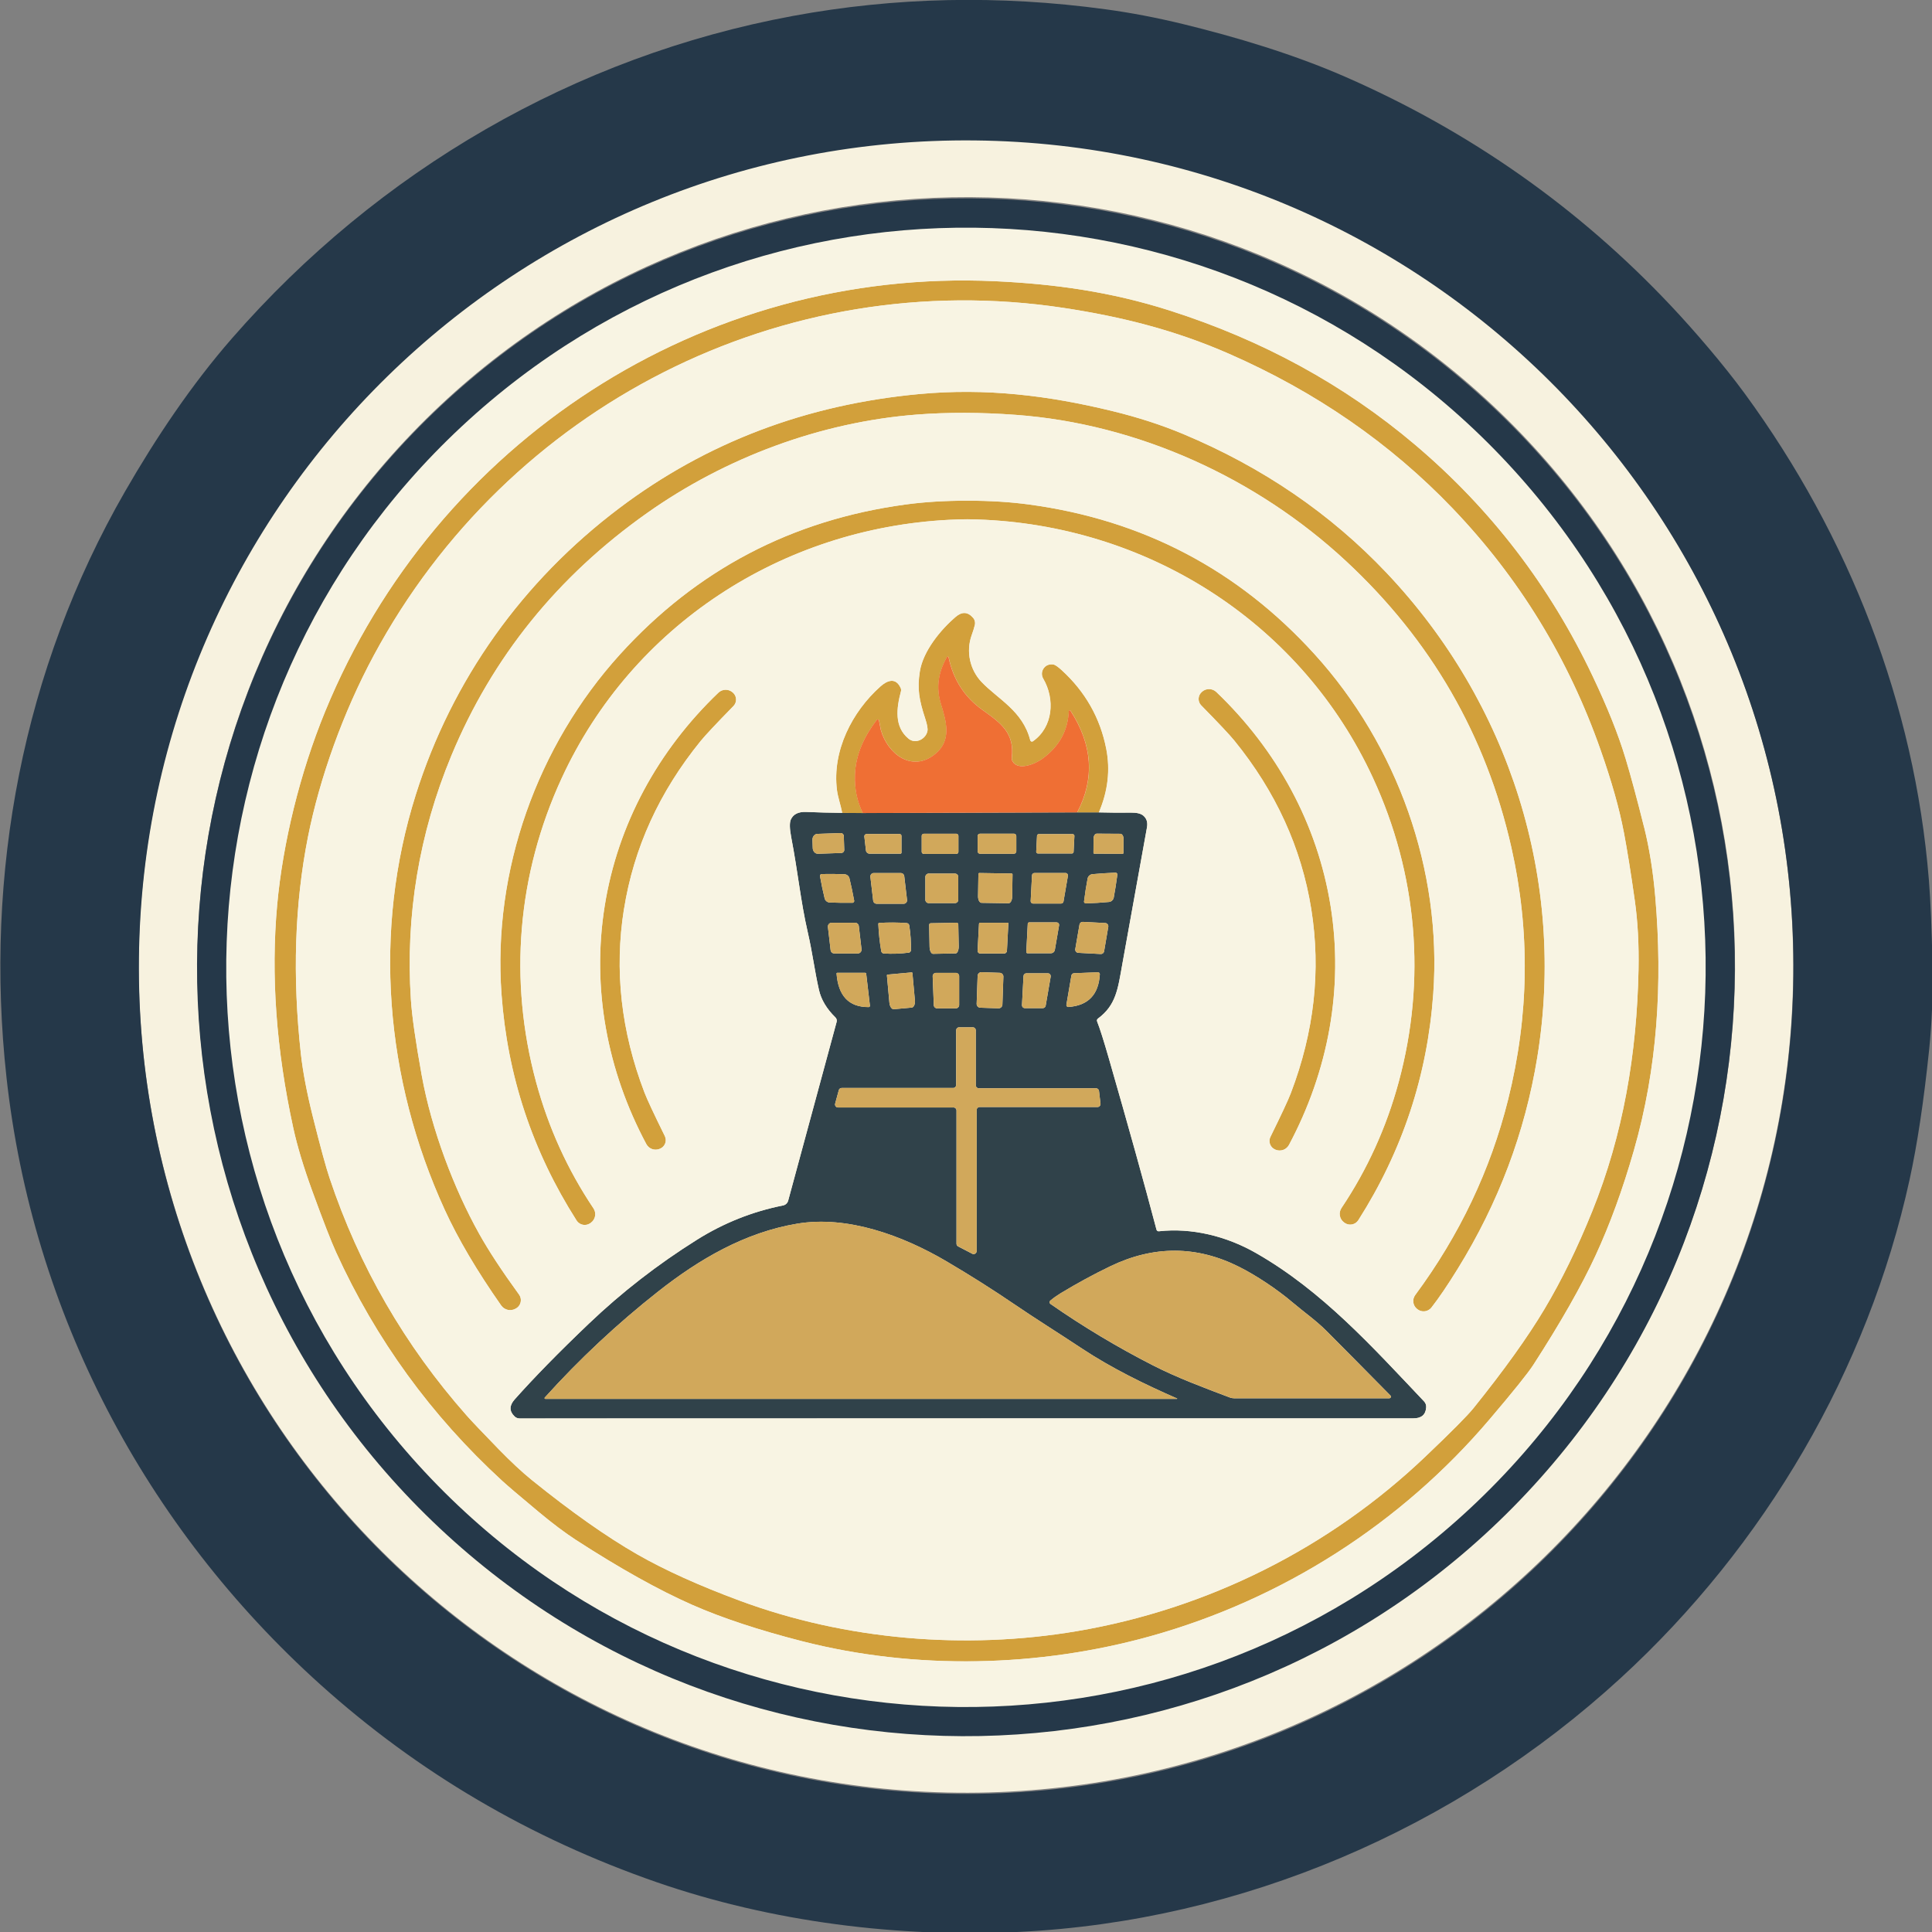 <?xml version="1.0" encoding="UTF-8"?>
<svg id="Layer_1" data-name="Layer 1" xmlns="http://www.w3.org/2000/svg" viewBox="0 0 550 550">
  <rect x="0" y="0" width="550" height="550" fill="#808080" stroke="none"/>
  <defs>
    <style>
      .cls-1 {
        fill: #ef6f34;
      }

      .cls-2 {
        fill: #d2a03b;
      }

      .cls-3 {
        fill: #d1a85b;
      }

      .cls-4 {
        fill: #f7f2df;
      }

      .cls-5 {
        fill: #253849;
      }

      .cls-6 {
        fill: #30424a;
      }

      .cls-7 {
        fill: #f8f4e3;
      }
    </style>
  </defs>
  <g>
    <path class="cls-4" d="M429.1,131.37c-79.29-85.03-212.55-89.65-297.63-10.31-85.08,79.34-89.77,212.59-10.48,297.62,60.44,64.81,152.22,82.89,230.12,52.71h.01s0,0,0,0c24.3-9.42,47.26-23.53,67.49-42.39,85.08-79.34,89.77-212.59,10.48-297.62Z"/>
    <path class="cls-4" d="M39.5,272.53c1.36-129.98,107.9-234.24,237.96-232.88h0c130.06,1.36,234.39,107.83,233.03,237.81h0c-1.36,129.98-107.9,234.24-237.96,232.88-130.06-1.36-234.39-107.83-233.03-237.81h0ZM426.86,117.25c-87.08-83.8-225.65-81.1-309.5,6.03s-81.23,225.7,5.86,309.5h0c87.08,83.8,225.65,81.1,309.5-6.03,83.85-87.13,81.23-225.7-5.86-309.5h0Z"/>
  </g>
  <path class="cls-5" d="M225.72,4.54c29.04-5.37,58.7-6.01,88.97-1.9,7.16.97,14.51,2.37,22.04,4.2,15.09,3.68,31.42,8.55,46.2,15.01,35.51,15.53,66.43,37.26,92.74,65.19,6.6,7,15.04,16.81,21.13,25.15,29.56,40.46,48.27,88.15,52.31,138.3.49,6.12.83,14.17,1.02,24.16.16,8.49-.15,16.53-.94,24.14-1.52,14.66-3.38,27.02-5.58,37.07-11.89,54.2-41.21,104.19-82.2,141.81-46.98,43.11-108.07,69.2-171.2,72.3-34.3,1.69-70.42-2.77-103.31-14.16-35.98-12.47-67.89-31.23-95.73-56.28C41.29,434.62,9.21,373.62,1.85,306.74c-6.39-58.04,4.7-116.34,33.73-166.8,8.78-15.25,18.92-30.4,30.47-43.63C107.76,48.51,163.69,16.02,225.72,4.54ZM39.55,272.86c-1.36,129.98,102.97,236.45,233.03,237.81h0c130.06,1.36,236.6-102.9,237.96-232.88S407.57,41.34,277.51,39.98h0c-130.06-1.36-236.6,102.9-237.96,232.88h0Z"/>
  <g>
    <path class="cls-6" d="M239.75,231.41l5.86.04,61.06-.19h6.13c3.21.09,6.26.11,9.15.07,1.64-.02,2.81.26,3.51.85.97.81,1.32,1.94,1.05,3.39-1.87,10.31-4.21,23.24-7,38.81-1.28,7.18-1.78,11.75-6.96,15.59-.25.18-.35.52-.23.81.8,2.02,1.91,5.54,3.35,10.54,5.52,19.16,10.04,35.41,13.56,48.74.08.3.37.49.67.45,9.34-1.04,19.21,1.36,27.69,6.22,18.87,10.8,33.06,26.67,47.8,42.2.44.46.67,1.09.61,1.74-.15,2.06-1.36,3.1-3.63,3.1-109.54,0-194.36,0-254.46.03-.54,0-1.05-.21-1.44-.59-1.52-1.47-1.51-3.07.02-4.81,5.5-6.19,12.54-13.39,21.13-21.58,9.36-8.94,19.63-16.91,30.81-23.91,7.61-4.76,15.77-8.01,24.48-9.75.71-.14,1.27-.67,1.46-1.36l13.8-50.91c.12-.45-.01-.93-.35-1.26-2.5-2.44-4.06-5.06-4.69-7.85-1.28-5.66-1.79-10.31-3.21-16.51-2.01-8.74-2.74-16.82-4.69-26.95-.47-2.49-.5-4.18-.08-5.07.71-1.5,2.16-2.2,4.36-2.11,3.36.14,6.77.23,10.23.26ZM240.34,241.94l-.13-3.96c-.01-.47-.4-.83-.87-.82,0,0,0,0,0,0l-6.66.23c-.8.03-1.42.8-1.39,1.72h0s.08,2.32.08,2.32c.03.92.7,1.64,1.5,1.62,0,0,0,0,0,0l6.66-.23c.47-.02.83-.41.81-.88,0,0,0,0,0,0ZM246.06,238.15l.46,3.97c.06.51.5.9,1.01.9h8.83c.15,0,.27-.12.27-.27v-4.79c0-.29-.24-.53-.53-.53h-9.4c-.36,0-.65.29-.65.65,0,.03,0,.05,0,.08ZM272.84,237.94c0-.32-.26-.59-.59-.59h-9.27c-.32,0-.59.26-.59.59h0v4.56c0,.32.26.59.59.59h9.27c.32,0,.59-.26.59-.59h0v-4.56ZM278.31,242.35c0,.39.31.7.7.7h9.61c.39,0,.7-.31.7-.7v-4.32c0-.39-.31-.7-.7-.7h-9.61c-.39,0-.7.31-.7.7h0v4.32ZM305.86,237.98c.01-.27-.19-.5-.46-.52,0,0-.02,0-.03,0h-9.66c-.26,0-.48.2-.49.46l-.23,4.53c-.01.27.19.5.46.52,0,0,.02,0,.03,0h9.66c.26,0,.48-.2.49-.46l.23-4.53ZM311.52,243.02l8.06.04c.12,0,.23-.1.23-.22l.03-4.07c0-.77-.4-1.4-.9-1.41h0l-6.71-.04c-.5,0-.91.62-.92,1.39l-.03,4.07c0,.13.09.24.22.24,0,0,0,0,0,0ZM248.58,256.43c.06.48.47.84.95.85h7.73c.53,0,.96-.43.96-.96,0-.04,0-.08,0-.11l-.8-6.82c-.06-.48-.47-.84-.95-.85h-7.73c-.53,0-.96.43-.96.96,0,.04,0,.08,0,.11l.8,6.82ZM302.07,257.22c.33,0,.62-.24.68-.57l1.26-7.33c.06-.37-.19-.73-.56-.79-.04,0-.07,0-.11,0h-8.86c-.37,0-.67.29-.69.65l-.38,7.33c-.02.38.27.7.65.72.01,0,.02,0,.04,0h7.97ZM308.77,257.03c.09.11.17.16.23.15,2.36-.07,4.59-.21,6.69-.41.68-.07,1.24-.58,1.37-1.25.36-1.93.71-4.11,1.03-6.54.03-.17-.03-.23-.13-.35-.14-.15-.2-.21-.36-.2-2.45.1-4.65.24-6.61.43-.68.07-1.24.58-1.37,1.25-.4,2.08-.74,4.28-1.03,6.62,0,.06.06.16.19.3ZM263.43,256.15c0,.53.43.95.95.95h7.47c.53,0,.95-.43.95-.95h0v-6.51c0-.53-.43-.95-.95-.95h-7.47c-.53,0-.95.43-.95.95h0v6.51ZM287.99,248.67l-9.19-.14c-.14,0-.26.11-.27.25h0s-.1,6.35-.1,6.35c-.02,1.03.42,1.88.97,1.89,0,0,0,0,0,0l7.7.12c.56.02,1.02-.81,1.04-1.84,0,0,0,0,0-.01l.1-6.35c0-.14-.11-.26-.25-.27,0,0,0,0,0,0ZM233.53,249.04c-.08.11-.12.19-.12.25.4,2.28.85,4.44,1.35,6.47.16.65.74,1.12,1.42,1.16,1.93.08,4.11.11,6.53.09.16,0,.21-.06.31-.18.13-.16.18-.22.15-.39-.44-2.38-.9-4.51-1.35-6.39-.16-.66-.74-1.13-1.42-1.17-2.08-.09-4.28-.11-6.6-.06-.06,0-.15.07-.28.22ZM250.11,262.82s-.07.09-.07.12c.11,2.72.39,5.34.84,7.85.07.36.37.63.73.65,2.43.15,4.86.06,7.29-.27.03,0,.1-.07.22-.2.12-.14.19-.22.19-.24.08-2.45-.08-4.88-.46-7.28-.05-.36-.35-.64-.72-.67-2.55-.19-5.18-.2-7.89-.04-.03,0-.07.03-.12.08ZM300.82,262.58h-7.82c-.22,0-.41.17-.42.39l-.42,8.05c0,.18.13.34.3.35,0,0,.01,0,.02,0h6.68c.56,0,1.03-.4,1.13-.95l1.21-7.02c.06-.38-.19-.74-.57-.8-.04,0-.08,0-.12,0ZM308.26,262.44c-.46-.03-.87.3-.95.76l-1.2,6.98c-.08.5.25.97.75,1.06.03,0,.07,0,.1.01l6.4.34c.46.03.87-.3.95-.76l1.19-6.99c.08-.5-.25-.97-.75-1.06-.03,0-.07,0-.1-.01l-6.39-.33ZM244.19,271.43c.59,0,1.07-.48,1.07-1.07,0-.04,0-.08,0-.12l-.77-6.61c-.06-.54-.52-.94-1.06-.94h-6.67c-.59,0-1.07.48-1.07,1.07,0,.04,0,.08,0,.12l.77,6.61c.06.54.52.94,1.06.94h6.67ZM272.33,262.69l-7.37.14c-.26,0-.46.22-.45.47h0s.12,6.21.12,6.21c.02,1.13.46,2.03.97,2.03l6.43-.12c.52,0,.92-.93.9-2.06,0,0,0,0,0,0l-.12-6.21c0-.26-.22-.46-.47-.45h0ZM279.05,262.69c-.18,0-.34.14-.35.33l-.4,7.63c-.02.42.3.78.72.81.02,0,.03,0,.05,0h6.77c.43,0,.79-.34.81-.77l.41-7.84c0-.08-.05-.15-.13-.15,0,0,0,0,0,0h-7.87ZM285.64,278.04c.02-.58-.44-1.07-1.02-1.1h0l-5.21-.18c-.58-.02-1.07.44-1.1,1.02l-.28,7.99c-.02.58.44,1.07,1.02,1.1l5.21.18c.58.02,1.07-.44,1.1-1.02l.28-7.99ZM304.18,286.67c5.6-.41,8.57-3.51,8.92-9.31.02-.29-.21-.55-.51-.57-.02,0-.04,0-.06,0l-6.77.27c-.38.01-.69.29-.76.66l-1.42,8.29c-.05.31.15.61.45.66.05,0,.1.01.14,0ZM247.65,286.28l-1.06-9.08c-.02-.15-.15-.26-.29-.26h-7.97c-.1,0-.18.08-.18.17,0,0,0,.01,0,.02.48,6.4,3.52,9.59,9.13,9.57.21,0,.37-.16.38-.37,0-.02,0-.03,0-.05ZM272.12,287.05c.52,0,.93-.42.93-.93v-8.23c0-.52-.42-.93-.93-.93h-5.67c-.52,0-.93.42-.94.93,0,.01,0,.02,0,.04l.32,8.23c.02.5.43.9.93.9h5.35ZM296.88,286.99c.4,0,.74-.29.8-.68l1.43-8.29c.07-.44-.22-.86-.67-.93-.04,0-.09-.01-.14-.01h-6.12c-.43,0-.79.34-.81.77l-.44,8.29c-.02.45.32.83.76.85.02,0,.03,0,.05,0h5.13ZM259.55,276.82l-6.9.63c-.1,0-.17.1-.17.2l.71,7.8c.1,1.07.66,1.9,1.25,1.85l5.11-.46c.6-.06,1-.98.9-2.06,0,0,0,0,0,0l-.71-7.79c0-.1-.1-.17-.2-.17ZM271.44,315.27c.47,0,.85.38.85.85v37.94c0,.32.17.61.45.76l4.04,2.1c.41.22.92.06,1.14-.36.06-.12.1-.26.1-.4v-40.17c0-.47.38-.85.85-.85h33.58c.47,0,.84-.38.84-.85,0-.03,0-.06,0-.09l-.43-3.64c-.05-.42-.41-.75-.84-.75h-33.39c-.47,0-.85-.38-.85-.85h0v-15.66c0-.47-.38-.85-.85-.85h-3.88c-.47,0-.85.38-.85.85h0v15.57c0,.47-.38.85-.85.85h-31.74c-.38,0-.72.25-.82.62l-1.05,3.86c-.12.45.14.92.59,1.04.07.02.15.03.23.03h32.87ZM335.07,398.23s.06-.04.05-.07c0-.02-.01-.03-.03-.04-9.14-3.99-18.67-8.65-27.07-14.21-7.42-4.91-12.89-8.28-19.33-12.66-6.02-4.1-12.42-8.15-19.19-12.14-12.7-7.48-28.34-13.12-42.51-10.76-14.97,2.49-28.03,10.18-39.64,19.33-11.63,9.16-22.39,19.22-32.26,30.17-.09.09-.09.24,0,.33.04.04.1.06.16.06h179.81ZM395.52,398.06c.25,0,.45-.2.45-.45,0-.12-.05-.23-.13-.32-7.17-7.28-13.25-13.42-18.24-18.42-2.98-2.99-6.44-5.39-9.5-7.99-4.66-3.97-10.64-7.87-15.27-10.2-12.09-6.1-24.34-6.17-36.74-.2-4.76,2.29-9.47,4.85-14.12,7.67-1.1.67-2.09,1.37-2.95,2.1-.26.22-.29.6-.08.86.04.04.08.08.12.11,9.35,6.5,19.09,12.34,29.23,17.51,6.87,3.51,14.76,6.45,21.79,9.1.42.16.87.24,1.32.24h44.12Z"/>
    <g>
      <path class="cls-2" d="M468.04,235.47c1.51,6.05,2.58,12.75,3.2,20.1,2.06,24.38.64,48.43-6.13,72-3.17,11.05-6.81,21.03-10.93,29.93-4,8.65-9.89,19-17.66,31.03-1.54,2.39-5.7,7.57-12.49,15.55-25.17,29.63-58.9,51.23-96.54,61.72-31.74,8.85-66.89,9.68-99.18,1.42-12.36-3.17-22.78-6.62-31.26-10.35-9.55-4.21-20.58-10.37-33.09-18.47-3.12-2.02-6.68-4.7-10.67-8.03-5.42-4.52-8.86-7.45-10.34-8.81-20.22-18.56-35.98-40.26-47.29-65.09-1.38-3.01-3.64-8.83-6.78-17.44-2.46-6.76-4.26-12.72-5.39-17.89-4.88-22.37-6.41-43.54-4.59-63.53,1.6-17.5,6.43-37.46,13.65-55.04,31.48-76.73,107.26-126.35,190.74-122.51,17.14.79,33.06,3.05,49.55,8.3,26.52,8.44,49.85,21.2,70,38.26,21.54,18.23,38.41,40.23,50.6,65.98,4.19,8.83,7.28,16.57,9.27,23.19,1.55,5.16,3.32,11.72,5.31,19.69ZM462.26,236.85c-1.25-6.6-3.44-14.37-6.59-23.32-9.15-26.09-23.2-49.02-42.13-68.8-17.72-18.51-38.94-33.18-63.67-44.02-15.38-6.74-30.51-10.53-46.97-13.04-80.16-12.17-158.32,28.03-196.47,98.88-8.75,16.23-15.44,35.01-18.76,51.73-3.78,19.1-4.45,39.69-2.01,61.76.57,5.1,1.7,11.04,3.39,17.81,2.16,8.63,3.75,14.47,4.78,17.52,8.39,25.11,21.4,47.64,39.03,67.6,1.29,1.47,4.31,4.65,9.08,9.56,3.52,3.61,6.68,6.56,9.49,8.83,11.26,9.08,21.27,16.14,30.05,21.17,7.8,4.46,17.5,8.85,29.11,13.15,30.32,11.26,64.33,14.01,95.84,8.7,37.39-6.31,72.12-23.73,99.41-49.77,7.35-7.01,11.89-11.58,13.63-13.73,8.72-10.83,15.44-20.21,20.18-28.16,4.88-8.17,9.4-17.43,13.58-27.77,8.93-22.05,12.74-45.12,13.23-68.86.14-7.15-.21-13.72-1.06-19.71-1.12-7.89-2.16-14.4-3.13-19.53Z"/>
      <path class="cls-2" d="M403.5,372.7l-.09-.07c-1.21-.96-1.44-2.71-.53-3.95,12.64-17.08,21.45-35.63,26.45-55.65,5.99-24.01,6.3-47.93.93-71.77-7.19-31.87-22.88-59.06-47.1-81.55-25.36-23.57-59.15-39.06-93.98-41.61-10.02-.74-19.42-.76-28.19-.08-27.43,2.13-54.48,12.26-76.75,28.01-25.54,18.05-44.12,41.1-55.76,69.12-9.17,22.1-13.06,45.5-11.51,69.36.3,4.69,1.33,11.9,3.09,21.64,2.81,15.53,9.24,32.33,16.31,45.01,2.72,4.88,6.52,10.67,11.39,17.37.88,1.21.62,2.91-.6,3.79-.07.05-.14.1-.21.14l-.12.06c-1.4.84-3.22.45-4.16-.89-6.91-9.87-12.26-18.94-16.06-27.22-17.07-37.31-20.48-79.39-8.25-118.15,10.33-32.78,30.43-60.88,58.01-81.66,24.75-18.65,53.23-29.46,85.42-32.43,18.9-1.74,36.52.37,54.94,4.87,7.22,1.76,13.92,3.93,20.09,6.51,22.61,9.46,41.91,22.64,57.91,39.54,35.07,37.02,51.13,87.7,42.88,138.04-3.49,21.3-11.04,41.32-22.62,60.06-2.86,4.63-5.35,8.3-7.48,11.03-.97,1.24-2.77,1.46-4.01.49,0,0,0,0-.01,0Z"/>
      <path class="cls-2" d="M275.34,142.54c6.4,0,12.25.36,17.58,1.08,32.38,4.37,59.49,18.58,81.33,42.64,23.53,25.92,36.3,61.43,33.77,96.66-1.66,23.23-8.77,44.71-21.32,64.43-.81,1.28-2.51,1.66-3.79.85-.05-.03-.09-.06-.14-.09l-.13-.1c-1.32-.95-1.64-2.77-.74-4.11,7.36-10.99,12.79-22.96,16.29-35.88,7.87-29.06,5.33-59.16-7.35-86.6-20.09-43.44-62.67-71.06-110.38-73.44-1.99-.1-3.69-.15-5.11-.15s-3.11.05-5.1.15c-47.71,2.42-90.28,30.07-110.33,73.53-12.66,27.46-15.17,57.55-7.28,86.61,3.51,12.92,8.94,24.88,16.31,35.87.9,1.34.58,3.16-.74,4.11l-.13.1c-1.23.89-2.95.62-3.84-.61-.03-.04-.06-.09-.09-.14-12.57-19.72-19.69-41.19-21.37-64.42-2.56-35.23,10.18-70.74,33.69-96.69,21.82-24.08,48.92-38.31,81.3-42.71,5.32-.72,11.18-1.09,17.58-1.09Z"/>
      <path class="cls-2" d="M312.81,231.27h-6.13c5.03-9.58,4.38-19.23-1.92-28.96-.08-.12-.25-.15-.37-.07-.07.04-.11.12-.11.2-.26,5.61-2.78,10.14-7.56,13.59-1.97,1.42-6.75,3.51-8.44.73-.2-.32-.28-.7-.23-1.08.79-6.91-2.89-9.71-8.29-13.54-5.13-3.63-8.36-8.63-9.69-15-.03-.14-.17-.23-.32-.2-.07.02-.13.06-.17.12-2.4,4.25-3.17,8.55-1.7,13.32,1.54,5.02,3.12,10.34-1.59,14.24-6.51,5.37-13.54.13-15.5-6.78-.01-.05-.19-.96-.54-2.74-.04-.2-.23-.33-.43-.29-.09.02-.16.07-.22.14-3.45,4.5-5.99,9.72-6.2,15.65-.14,3.91.61,7.53,2.23,10.86l-5.86-.04c-.42-2.22-1.22-4.41-1.49-6.46-1.43-11.2,4.3-22.36,12.4-29.56,1.94-1.72,4.34-2.62,5.73.46.14.3.17.64.08.96-1.29,4.86-1.91,10.09,2.15,13.46,2.01,1.67,4.94.11,5.39-2.15.14-.66-.07-1.85-.63-3.56-1.73-5.28-2.32-8.45-1.53-13.43.92-5.76,5.86-11.81,10.19-15.52,1.8-1.54,3.45-1.47,4.94.23.51.57.7,1.36.52,2.11-.22.88-.51,1.83-.88,2.83-1.71,4.74-.48,9.91,2.79,13.35,4.66,4.9,11.74,8.2,13.87,16.6.07.27.34.43.61.36.06-.01.11-.04.16-.07,5.76-4.04,6.34-12.01,2.93-17.83-.59-.99-.48-2.23.26-3.11.63-.75,1.51-1.06,2.62-.92.47.07,1.26.6,2.36,1.6,6.73,6.14,10.96,13.59,12.69,22.35,1.19,6.05.5,12.11-2.09,18.17Z"/>
      <path class="cls-2" d="M378.79,257.91c3.76,23.45-.65,47.04-11.85,68.03-.74,1.37-2.4,1.96-3.84,1.35l-.11-.05c-1.34-.58-1.96-2.13-1.39-3.46.02-.04.04-.08.06-.12,3.12-6.34,5.06-10.48,5.8-12.43,6.68-17.49,8.62-34.96,5.83-52.43-2.8-17.46-10.11-33.45-21.92-47.98-1.32-1.62-4.45-4.95-9.4-9.99-1.02-1.04-1-2.71.05-3.73.03-.03.07-.06.1-.1l.08-.08c1.17-1.03,2.94-.99,4.07.09,17.2,16.44,28.76,37.47,32.52,60.91Z"/>
      <path class="cls-2" d="M177.64,258.79c-2.78,17.41-.83,34.82,5.84,52.24.75,1.95,2.68,6.08,5.79,12.39.64,1.3.1,2.88-1.2,3.52-.04.02-.08.04-.13.06l-.11.05c-1.43.61-3.1.02-3.83-1.35-11.18-20.91-15.58-44.41-11.85-67.78,3.73-23.36,15.24-44.33,32.37-60.72,1.12-1.07,2.88-1.11,4.05-.09l.09.08c1.09.96,1.19,2.63.23,3.71-.03.03-.06.07-.09.1-4.92,5.03-8.04,8.35-9.35,9.97-11.77,14.48-19.04,30.43-21.81,47.83Z"/>
    </g>
    <g>
      <path class="cls-7" d="M64.1,294.65c-.53-5.15-.83-11.2-.88-18.14-.1-13.72,1.43-28.32,4.59-43.8,5.93-29.03,17.83-55.75,35.7-80.17,22.27-30.44,50.3-53.43,84.07-68.99,38.46-17.71,84.25-23.78,126.55-15.36,7.77,1.55,17.28,4.06,28.51,7.54,6.24,1.93,14.25,5.22,24.03,9.86,40.85,19.39,74.1,51.91,95.71,91.53,3.3,6.05,7.29,14.88,11.97,26.49,2.5,6.21,4.87,14.11,7.1,23.71,2,8.63,3.4,16.75,4.2,24.36,5.13,48.82-5.23,94.22-31.07,136.22-2.63,4.27-6.34,9.58-11.14,15.93-49.41,65.39-131.75,96.24-212.11,79.54-40.43-8.4-77.36-29.01-106.12-58.1-11.9-12.03-21.94-24.66-30.14-37.9-6.71-10.83-13.71-24.21-18.3-37.18-3.17-8.96-5.9-18.06-8.19-27.3-2.3-9.28-3.54-19.19-4.49-28.24ZM462.72,215.78c-1.99-6.63-5.08-14.36-9.27-23.19-12.2-25.76-29.07-47.75-50.6-65.98-20.15-17.06-43.48-29.82-70-38.26-16.49-5.25-32.41-7.51-49.55-8.3-83.48-3.84-159.26,45.78-190.74,122.51-7.22,17.59-12.05,37.55-13.65,55.04-1.82,19.98-.29,41.16,4.59,63.53,1.13,5.17,2.93,11.13,5.39,17.89,3.14,8.61,5.41,14.43,6.78,17.44,11.31,24.83,27.07,46.53,47.29,65.09,1.48,1.36,4.92,4.3,10.34,8.81,3.99,3.33,7.55,6,10.67,8.03,12.51,8.1,23.54,14.25,33.09,18.47,8.47,3.73,18.89,7.18,31.26,10.35,32.29,8.27,67.44,7.43,99.18-1.42,37.64-10.49,71.37-32.09,96.54-61.72,6.78-7.97,10.94-13.16,12.49-15.55,7.77-12.04,13.65-22.38,17.66-31.03,4.12-8.9,7.76-18.88,10.93-29.93,6.77-23.57,8.2-47.62,6.13-72-.62-7.35-1.69-14.04-3.2-20.1-1.99-7.97-3.76-14.53-5.31-19.69Z"/>
      <path class="cls-7" d="M462.26,236.85c.97,5.13,2.02,11.64,3.13,19.53.85,5.99,1.2,12.56,1.06,19.71-.48,23.74-4.3,46.8-13.23,68.86-4.18,10.34-8.7,19.6-13.58,27.77-4.74,7.94-11.47,17.33-20.18,28.16-1.73,2.15-6.27,6.73-13.63,13.73-27.29,26.04-62.02,43.46-99.41,49.77-31.51,5.31-65.52,2.56-95.84-8.7-11.61-4.31-21.31-8.69-29.11-13.15-8.78-5.03-18.8-12.09-30.05-21.17-2.81-2.27-5.97-5.22-9.49-8.83-4.76-4.91-7.79-8.09-9.08-9.56-17.63-19.96-30.64-42.49-39.03-67.6-1.03-3.05-2.62-8.89-4.78-17.52-1.69-6.77-2.82-12.71-3.39-17.81-2.44-22.08-1.77-42.67,2.01-61.76,3.32-16.71,10.01-35.49,18.76-51.73,38.15-70.85,116.31-111.04,196.47-98.88,16.46,2.51,31.59,6.3,46.97,13.04,24.73,10.84,45.95,25.51,63.67,44.02,18.93,19.78,32.98,42.72,42.13,68.8,3.15,8.95,5.35,16.72,6.59,23.32ZM403.5,372.7c1.24.98,3.03.77,4.01-.47,0,0,0,0,0-.01,2.13-2.72,4.62-6.4,7.48-11.03,11.59-18.74,19.13-38.76,22.62-60.06,8.25-50.35-7.81-101.02-42.88-138.04-16-16.9-35.31-30.08-57.91-39.54-6.17-2.58-12.87-4.75-20.09-6.51-18.41-4.49-36.04-6.61-54.94-4.87-32.19,2.97-60.67,13.78-85.42,32.43-27.58,20.78-47.68,48.89-58.01,81.66-12.23,38.77-8.82,80.85,8.25,118.15,3.79,8.28,9.14,17.36,16.06,27.22.94,1.34,2.75,1.73,4.16.89l.12-.06c1.29-.76,1.72-2.43.95-3.72-.04-.07-.09-.15-.14-.21-4.87-6.7-8.67-12.49-11.39-17.37-7.08-12.67-13.5-29.48-16.31-45.01-1.76-9.73-2.79-16.94-3.09-21.64-1.56-23.85,2.34-47.26,11.51-69.36,11.63-28.03,30.22-51.07,55.76-69.12,22.27-15.74,49.32-25.88,76.75-28.01,8.78-.68,18.17-.66,28.19.08,34.83,2.55,68.62,18.04,93.98,41.61,24.21,22.49,39.91,49.68,47.1,81.55,5.37,23.83,5.06,47.76-.93,71.77-5,20.02-13.81,38.57-26.45,55.65-.92,1.24-.69,2.99.53,3.95l.09.07ZM275.34,147.82c1.42,0,3.12.05,5.11.15,47.71,2.38,90.3,30,110.38,73.44,12.68,27.45,15.22,57.55,7.35,86.6-3.5,12.93-8.93,24.89-16.29,35.88-.9,1.34-.58,3.16.74,4.11l.13.1c1.23.89,2.95.61,3.84-.62.03-.05.06-.09.09-.14,12.55-19.72,19.66-41.2,21.32-64.43,2.53-35.23-10.24-70.74-33.77-96.66-21.84-24.06-48.95-38.27-81.33-42.64-5.32-.72-11.18-1.08-17.58-1.08s-12.25.36-17.58,1.09c-32.38,4.4-59.48,18.63-81.3,42.71-23.51,25.94-36.26,61.46-33.69,96.69,1.68,23.23,8.8,44.7,21.37,64.42.82,1.28,2.52,1.66,3.8.84.05-.03.09-.06.14-.09l.13-.1c1.32-.95,1.64-2.77.74-4.11-7.37-10.99-12.81-22.94-16.31-35.87-7.89-29.06-5.38-59.16,7.28-86.61,20.05-43.46,62.62-71.11,110.33-73.53,1.99-.1,3.69-.15,5.1-.15ZM239.75,231.41c-3.46-.03-6.88-.12-10.23-.26-2.2-.09-3.65.61-4.36,2.11-.42.89-.39,2.58.08,5.07,1.95,10.13,2.68,18.21,4.69,26.95,1.42,6.19,1.93,10.85,3.21,16.51.63,2.79,2.19,5.41,4.69,7.85.33.33.47.81.35,1.26l-13.8,50.91c-.19.69-.75,1.22-1.46,1.36-8.71,1.73-16.87,4.98-24.48,9.75-11.18,7.01-21.45,14.98-30.81,23.91-8.59,8.19-15.63,15.39-21.13,21.58-1.53,1.73-1.54,3.33-.02,4.81.39.38.91.59,1.44.59,60.1-.02,144.92-.03,254.46-.03,2.27,0,3.48-1.03,3.63-3.1.05-.64-.17-1.27-.61-1.74-14.74-15.53-28.93-31.4-47.8-42.2-8.48-4.86-18.34-7.26-27.69-6.22-.3.04-.59-.16-.67-.45-3.52-13.33-8.05-29.58-13.56-48.74-1.44-5-2.55-8.51-3.35-10.54-.12-.29-.02-.63.23-.81,5.18-3.84,5.68-8.41,6.96-15.59,2.79-15.57,5.12-28.51,7-38.81.27-1.45-.08-2.58-1.05-3.39-.7-.59-1.87-.87-3.51-.85-2.89.04-5.94.02-9.15-.06,2.59-6.06,3.28-12.12,2.09-18.17-1.73-8.76-5.96-16.21-12.69-22.35-1.1-1-1.88-1.54-2.36-1.6-1.11-.14-1.98.16-2.62.92-.74.87-.84,2.12-.26,3.11,3.41,5.81,2.83,13.79-2.93,17.83-.23.16-.54.1-.69-.13-.03-.05-.06-.1-.07-.16-2.14-8.4-9.21-11.69-13.87-16.6-3.27-3.44-4.49-8.61-2.79-13.35.37-1,.66-1.95.88-2.83.18-.75,0-1.54-.52-2.11-1.49-1.7-3.14-1.77-4.94-.23-4.33,3.71-9.27,9.76-10.19,15.52-.79,4.98-.2,8.15,1.53,13.43.56,1.71.77,2.9.63,3.56-.45,2.26-3.38,3.83-5.39,2.15-4.07-3.36-3.44-8.6-2.15-13.46.09-.32.06-.66-.08-.96-1.39-3.08-3.79-2.18-5.73-.46-8.1,7.21-13.83,18.37-12.4,29.56.27,2.06,1.07,4.24,1.49,6.46ZM373.29,258.79c2.79,17.47.85,34.94-5.83,52.43-.75,1.95-2.68,6.1-5.8,12.43-.64,1.31-.1,2.89,1.21,3.53.04.02.08.04.12.06l.11.05c1.44.61,3.1.02,3.84-1.35,11.2-20.99,15.61-44.58,11.85-68.03-3.76-23.44-15.32-44.47-32.52-60.91-1.13-1.08-2.89-1.12-4.07-.09l-.08.08c-1.1.96-1.21,2.63-.25,3.72.03.04.06.07.1.1,4.95,5.04,8.08,8.37,9.4,9.99,11.81,14.52,19.12,30.52,21.92,47.98ZM177.64,258.79c2.78-17.4,10.05-33.34,21.81-47.83,1.31-1.61,4.43-4.94,9.35-9.97,1.01-1.04.99-2.7-.05-3.72-.03-.03-.06-.06-.1-.09l-.09-.08c-1.17-1.02-2.93-.99-4.05.09-17.13,16.39-28.64,37.36-32.37,60.72-3.73,23.37.68,46.87,11.85,67.78.73,1.38,2.39,1.96,3.83,1.35l.11-.05c1.34-.57,1.96-2.12,1.38-3.45-.02-.04-.04-.08-.06-.13-3.11-6.31-5.05-10.44-5.79-12.39-6.67-17.42-8.61-34.83-5.84-52.24Z"/>
    </g>
    <path class="cls-1" d="M306.67,231.27l-61.06.19c-1.63-3.33-2.37-6.95-2.23-10.86.21-5.93,2.75-11.14,6.2-15.65.12-.16.34-.19.5-.07.07.05.12.13.14.22.35,1.78.53,2.69.54,2.74,1.97,6.92,8.99,12.15,15.5,6.78,4.72-3.9,3.13-9.22,1.59-14.24-1.47-4.77-.7-9.07,1.7-13.32.08-.13.24-.17.37-.09.06.04.11.1.12.17,1.33,6.37,4.57,11.37,9.69,15,5.4,3.83,9.09,6.63,8.29,13.54-.05.37.04.75.23,1.08,1.69,2.78,6.47.69,8.44-.73,4.79-3.45,7.31-7.98,7.56-13.59,0-.14.13-.25.28-.24.08,0,.16.05.2.12,6.31,9.73,6.95,19.38,1.92,28.95Z"/>
    <g>
      <path class="cls-3" d="M240.34,241.94c.02.47-.34.86-.81.88,0,0,0,0,0,0l-6.66.23c-.8.03-1.47-.7-1.5-1.62,0,0,0,0,0,0l-.08-2.32c-.03-.92.59-1.69,1.39-1.72h0l6.66-.23c.47-.01.86.35.87.82,0,0,0,0,0,0l.13,3.96Z"/>
      <path class="cls-3" d="M246.7,237.42h9.4c.29,0,.53.24.53.53v4.79c0,.15-.12.27-.27.27h-8.83c-.52,0-.95-.39-1.01-.9l-.46-3.97c-.04-.35.21-.67.56-.72.03,0,.05,0,.08,0Z"/>
      <rect class="cls-3" x="262.39" y="237.35" width="10.45" height="5.73" rx=".59" ry=".59"/>
      <path class="cls-3" d="M278.31,242.35v-4.32c0-.39.31-.7.7-.7h9.61c.39,0,.7.31.7.7v4.32c0,.39-.31.7-.7.7h-9.61c-.39,0-.7-.31-.7-.7h0Z"/>
      <path class="cls-3" d="M305.86,237.98l-.23,4.53c-.01.26-.23.46-.49.46h-9.66c-.27,0-.49-.22-.49-.49,0,0,0-.02,0-.03l.23-4.53c.01-.26.23-.46.49-.46h9.66c.27,0,.49.22.49.49,0,0,0,.02,0,.03Z"/>
      <path class="cls-3" d="M311.52,243.02c-.13,0-.23-.1-.23-.23,0,0,0,0,0,0l.03-4.07c0-.77.42-1.39.92-1.39l6.71.04c.5,0,.9.63.9,1.4h0s-.03,4.07-.03,4.07c0,.12-.11.22-.23.22l-8.06-.04Z"/>
      <path class="cls-3" d="M248.58,256.43l-.8-6.82c-.06-.53.31-1.01.84-1.07.04,0,.08,0,.11,0h7.73c.49,0,.89.36.95.85l.8,6.82c.06.53-.31,1.01-.84,1.07-.04,0-.08,0-.11,0h-7.73c-.49,0-.89-.36-.95-.85Z"/>
      <path class="cls-3" d="M302.07,257.22h-7.97c-.38,0-.69-.31-.69-.68,0-.01,0-.02,0-.04l.38-7.33c.02-.36.32-.65.69-.65h8.86c.38,0,.68.31.68.69,0,.04,0,.07,0,.11l-1.26,7.33c-.06.33-.34.57-.68.57Z"/>
      <path class="cls-3" d="M317.96,248.63c.11.12.16.18.13.35-.33,2.43-.67,4.61-1.03,6.54-.13.68-.69,1.18-1.37,1.25-2.11.2-4.34.34-6.69.41-.06,0-.14-.04-.23-.15-.13-.14-.19-.24-.19-.3.29-2.34.63-4.54,1.03-6.62.13-.67.69-1.18,1.37-1.25,1.96-.18,4.16-.33,6.61-.43.17,0,.22.05.36.2Z"/>
      <path class="cls-3" d="M263.43,256.15v-6.51c0-.53.43-.95.95-.95h7.47c.53,0,.95.43.95.95h0v6.51c0,.53-.43.95-.95.95h-7.47c-.53,0-.95-.43-.95-.95h0Z"/>
      <path class="cls-3" d="M287.99,248.67c.14,0,.26.12.26.26,0,0,0,0,0,0l-.1,6.35c-.02,1.03-.48,1.86-1.04,1.85,0,0,0,0,0,0l-7.7-.12c-.56,0-.99-.85-.98-1.88,0,0,0,0,0,0l.1-6.35c0-.14.12-.25.27-.25h0l9.19.14Z"/>
      <path class="cls-3" d="M233.53,249.04c.12-.15.22-.22.28-.22,2.32-.05,4.52-.03,6.6.06.68.03,1.25.51,1.42,1.17.46,1.88.91,4.01,1.35,6.39.03.17-.02.23-.15.39-.1.12-.15.18-.31.18-2.42.02-4.6,0-6.53-.09-.68-.03-1.25-.5-1.42-1.16-.5-2.03-.95-4.19-1.35-6.47,0-.06.03-.14.12-.25Z"/>
      <path class="cls-3" d="M259.11,270.97c-.12.13-.19.2-.22.2-2.43.33-4.86.42-7.29.27-.36-.02-.66-.29-.73-.65-.44-2.51-.72-5.13-.84-7.85,0-.03.02-.07.07-.12.05-.05.09-.08.12-.08,2.72-.17,5.35-.15,7.89.04.37.03.67.31.72.67.39,2.4.54,4.83.46,7.28,0,.02-.06.1-.19.24Z"/>
      <path class="cls-3" d="M300.82,262.58c.38,0,.69.31.69.69,0,.04,0,.08,0,.12l-1.21,7.02c-.1.55-.57.95-1.13.95h-6.68c-.18,0-.32-.15-.32-.33,0,0,0-.01,0-.02l.42-8.05c0-.22.19-.39.42-.39h7.82Z"/>
      <path class="cls-3" d="M308.26,262.44l6.39.33c.51.03.89.46.87.96,0,.03,0,.07-.01.1l-1.19,6.99c-.08.46-.49.78-.95.76l-6.4-.34c-.51-.03-.89-.46-.87-.96,0-.03,0-.07.01-.1l1.2-6.98c.08-.46.49-.78.95-.76Z"/>
      <path class="cls-3" d="M244.19,271.43h-6.67c-.54,0-1-.41-1.06-.94l-.77-6.61c-.07-.59.35-1.12.94-1.19.04,0,.08,0,.12,0h6.67c.54,0,1,.41,1.06.94l.77,6.61c.07.59-.35,1.12-.94,1.19-.04,0-.08,0-.12,0Z"/>
      <path class="cls-3" d="M272.33,262.69c.26,0,.47.2.47.45h0s.12,6.21.12,6.21c.02,1.13-.38,2.05-.89,2.06,0,0,0,0,0,0l-6.43.12c-.51,0-.95-.9-.97-2.03l-.12-6.21c0-.26.2-.47.45-.47h0l7.37-.14Z"/>
      <path class="cls-3" d="M279.05,262.69h7.87c.08,0,.14.06.14.14,0,0,0,0,0,0l-.41,7.84c-.02.43-.38.77-.81.77h-6.77c-.42,0-.77-.34-.77-.76,0-.02,0-.03,0-.05l.4-7.63c0-.18.16-.33.35-.33Z"/>
      <rect class="cls-3" x="276.78" y="278.24" width="10.11" height="7.33" rx="1.06" ry="1.06" transform="translate(-9.73 553.73) rotate(-88)"/>
      <path class="cls-3" d="M303.59,286l1.42-8.29c.07-.37.38-.64.76-.66l6.77-.27c.3-.01.55.22.56.52,0,.02,0,.04,0,.05-.34,5.8-3.32,8.9-8.92,9.31-.31.03-.58-.21-.6-.52,0-.05,0-.1,0-.15Z"/>
      <path class="cls-3" d="M247.65,286.28c.02.2-.12.39-.33.42-.02,0-.03,0-.05,0-5.61.02-8.65-3.17-9.13-9.57,0-.09.06-.18.16-.19,0,0,.01,0,.02,0h7.97c.15,0,.27.11.29.26l1.06,9.08Z"/>
      <path class="cls-3" d="M272.12,287.05h-5.35c-.5,0-.92-.4-.93-.9l-.32-8.23c-.02-.52.38-.95.9-.97.01,0,.02,0,.04,0h5.67c.52,0,.93.42.93.93v8.23c0,.52-.42.93-.93.93Z"/>
      <path class="cls-3" d="M296.88,286.99h-5.13c-.45,0-.81-.36-.81-.81,0-.02,0-.03,0-.05l.44-8.29c.02-.43.38-.77.81-.77h6.12c.45,0,.81.36.81.81,0,.05,0,.09-.01.14l-1.43,8.29c-.07.39-.4.68-.8.68Z"/>
      <path class="cls-3" d="M259.55,276.82c.1,0,.19.07.2.17l.71,7.79c.1,1.08-.3,2-.9,2.06,0,0,0,0,0,0l-5.11.46c-.6.05-1.16-.78-1.25-1.85l-.71-7.8c0-.1.07-.19.17-.2l6.9-.63Z"/>
      <path class="cls-3" d="M271.44,315.27h-32.87c-.47,0-.85-.38-.85-.84,0-.08,0-.15.03-.23l1.05-3.86c.1-.37.44-.62.82-.62h31.74c.47,0,.85-.38.85-.85v-15.57c0-.47.38-.85.85-.85h3.88c.47,0,.85.38.85.85h0v15.66c0,.47.38.85.85.85h33.39c.43,0,.79.32.84.75l.43,3.64c.05.46-.28.88-.74.94-.03,0-.06,0-.09,0h-33.58c-.47,0-.85.38-.85.85v40.17c0,.47-.37.85-.84.85-.14,0-.28-.03-.4-.1l-4.04-2.1c-.28-.15-.46-.44-.45-.76v-37.94c0-.47-.38-.85-.85-.85Z"/>
      <path class="cls-3" d="M335.07,398.23h-179.81c-.13,0-.23-.1-.23-.23,0-.06.02-.12.06-.16,9.87-10.95,20.63-21.01,32.26-30.17,11.61-9.15,24.67-16.84,39.64-19.33,14.17-2.36,29.81,3.28,42.51,10.76,6.77,3.99,13.17,8.04,19.19,12.14,6.44,4.39,11.91,7.75,19.33,12.66,8.4,5.56,17.93,10.23,27.07,14.21.03.02.04.05.02.08,0,.02-.02.03-.04.03Z"/>
      <path class="cls-3" d="M395.52,398.06h-44.12c-.45,0-.89-.08-1.32-.24-7.02-2.64-14.92-5.59-21.79-9.1-10.13-5.18-19.88-11.02-29.23-17.51-.28-.19-.35-.57-.16-.85.03-.05.07-.09.11-.12.87-.73,1.85-1.43,2.95-2.1,4.65-2.82,9.36-5.38,14.12-7.67,12.4-5.96,24.65-5.89,36.74.2,4.64,2.33,10.61,6.23,15.27,10.2,3.05,2.6,6.51,5,9.5,7.99,4.98,5,11.06,11.14,18.24,18.42.18.18.18.46,0,.64-.08.08-.2.13-.32.13Z"/>
    </g>
  </g>
  <path class="cls-5" d="M426.8,117.6c87.08,83.8,89.71,222.37,5.86,309.5h0c-83.85,87.13-222.42,89.83-309.5,6.03s-89.71-222.37-5.86-309.5h0c83.85-87.13,222.42-89.83,309.5-6.03ZM429.04,131.73c-79.29-85.03-212.55-89.65-297.63-10.31-85.08,79.34-89.77,212.59-10.48,297.62s212.55,89.65,297.63,10.31c85.08-79.34,89.77-212.59,10.48-297.62Z"/>
</svg>